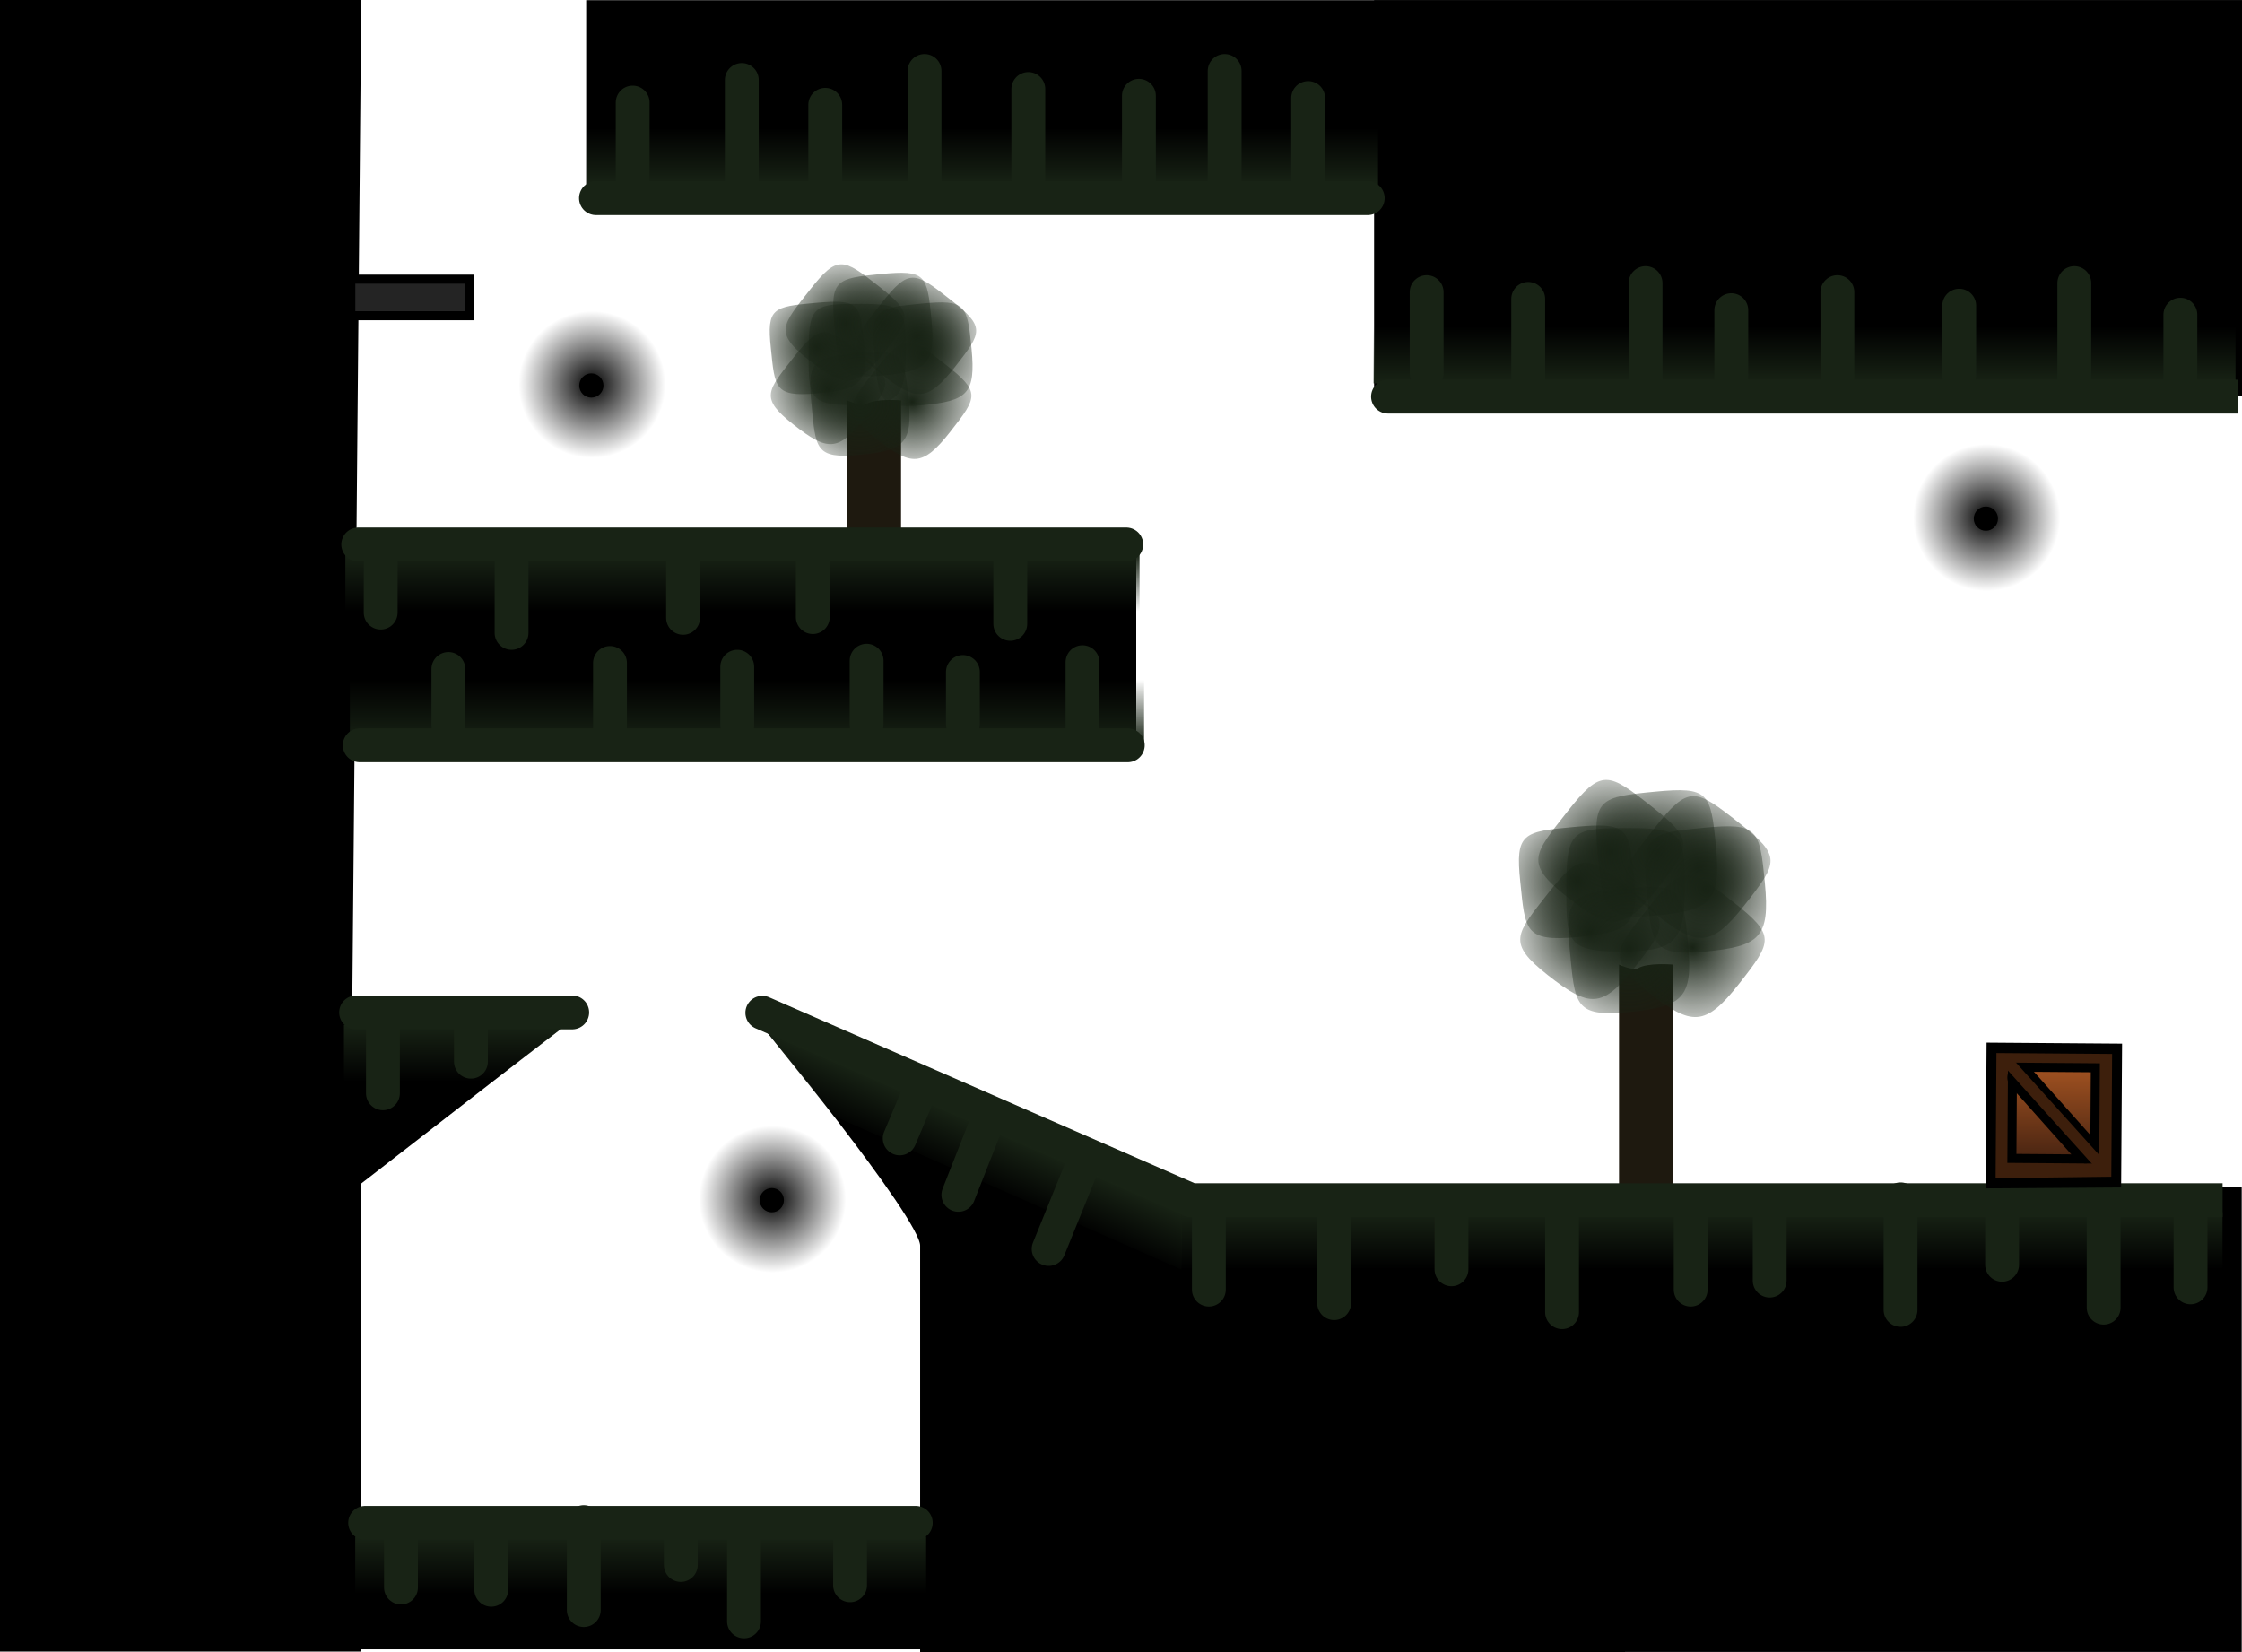 <svg version="1.1" xmlns="http://www.w3.org/2000/svg" xmlns:xlink="http://www.w3.org/1999/xlink" width="496.756" height="366.004" viewBox="0,0,496.756,366.004"><defs><radialGradient cx="169.049" cy="84.121" r="17.354" gradientUnits="userSpaceOnUse" id="color-1"><stop offset="0" stop-color="#182315"/><stop offset="1" stop-color="#182315" stop-opacity="0"/></radialGradient><radialGradient cx="166.733" cy="74.889" r="17.343" gradientUnits="userSpaceOnUse" id="color-2"><stop offset="0" stop-color="#182315"/><stop offset="1" stop-color="#182315" stop-opacity="0"/></radialGradient><radialGradient cx="175.491" cy="76.31" r="18.036" gradientUnits="userSpaceOnUse" id="color-3"><stop offset="0" stop-color="#182315"/><stop offset="1" stop-color="#182315" stop-opacity="0"/></radialGradient><radialGradient cx="187.647" cy="86.924" r="18.036" gradientUnits="userSpaceOnUse" id="color-4"><stop offset="0" stop-color="#182315"/><stop offset="1" stop-color="#182315" stop-opacity="0"/></radialGradient><radialGradient cx="188.705" cy="72.534" r="18.036" gradientUnits="userSpaceOnUse" id="color-5"><stop offset="0" stop-color="#182315"/><stop offset="1" stop-color="#182315" stop-opacity="0"/></radialGradient><radialGradient cx="172.833" cy="69.571" r="18.036" gradientUnits="userSpaceOnUse" id="color-6"><stop offset="0" stop-color="#182315"/><stop offset="1" stop-color="#182315" stop-opacity="0"/></radialGradient><radialGradient cx="181.219" cy="69.701" r="18.036" gradientUnits="userSpaceOnUse" id="color-7"><stop offset="0" stop-color="#182315"/><stop offset="1" stop-color="#182315" stop-opacity="0"/></radialGradient><radialGradient cx="176.14" cy="87.266" r="18.036" gradientUnits="userSpaceOnUse" id="color-8"><stop offset="0" stop-color="#182315"/><stop offset="1" stop-color="#182315" stop-opacity="0"/></radialGradient><radialGradient cx="190.107" cy="76.261" r="18.036" gradientUnits="userSpaceOnUse" id="color-9"><stop offset="0" stop-color="#182315"/><stop offset="1" stop-color="#182315" stop-opacity="0"/></radialGradient><radialGradient cx="337.88" cy="204.393" r="21.148" gradientUnits="userSpaceOnUse" id="color-10"><stop offset="0" stop-color="#182315"/><stop offset="1" stop-color="#182315" stop-opacity="0"/></radialGradient><radialGradient cx="335.058" cy="193.143" r="21.134" gradientUnits="userSpaceOnUse" id="color-11"><stop offset="0" stop-color="#182315"/><stop offset="1" stop-color="#182315" stop-opacity="0"/></radialGradient><radialGradient cx="345.73" cy="194.874" r="21.979" gradientUnits="userSpaceOnUse" id="color-12"><stop offset="0" stop-color="#182315"/><stop offset="1" stop-color="#182315" stop-opacity="0"/></radialGradient><radialGradient cx="360.544" cy="207.809" r="21.979" gradientUnits="userSpaceOnUse" id="color-13"><stop offset="0" stop-color="#182315"/><stop offset="1" stop-color="#182315" stop-opacity="0"/></radialGradient><radialGradient cx="361.833" cy="190.273" r="21.979" gradientUnits="userSpaceOnUse" id="color-14"><stop offset="0" stop-color="#182315"/><stop offset="1" stop-color="#182315" stop-opacity="0"/></radialGradient><radialGradient cx="342.492" cy="186.662" r="21.979" gradientUnits="userSpaceOnUse" id="color-15"><stop offset="0" stop-color="#182315"/><stop offset="1" stop-color="#182315" stop-opacity="0"/></radialGradient><radialGradient cx="352.711" cy="186.821" r="21.979" gradientUnits="userSpaceOnUse" id="color-16"><stop offset="0" stop-color="#182315"/><stop offset="1" stop-color="#182315" stop-opacity="0"/></radialGradient><radialGradient cx="346.522" cy="208.225" r="21.979" gradientUnits="userSpaceOnUse" id="color-17"><stop offset="0" stop-color="#182315"/><stop offset="1" stop-color="#182315" stop-opacity="0"/></radialGradient><radialGradient cx="363.542" cy="194.815" r="21.979" gradientUnits="userSpaceOnUse" id="color-18"><stop offset="0" stop-color="#182315"/><stop offset="1" stop-color="#182315" stop-opacity="0"/></radialGradient><linearGradient x1="385.392" y1="82.863" x2="385.392" y2="70.197" gradientUnits="userSpaceOnUse" id="color-19"><stop offset="0" stop-color="#182315"/><stop offset="1" stop-color="#182315" stop-opacity="0"/></linearGradient><linearGradient x1="203.24" y1="38.949" x2="203.24" y2="26.282" gradientUnits="userSpaceOnUse" id="color-20"><stop offset="0" stop-color="#182315"/><stop offset="1" stop-color="#182315" stop-opacity="0"/></linearGradient><linearGradient x1="362.639" y1="266.494" x2="362.639" y2="279.16" gradientUnits="userSpaceOnUse" id="color-21"><stop offset="0" stop-color="#182315"/><stop offset="1" stop-color="#182315" stop-opacity="0"/></linearGradient><linearGradient x1="201.47" y1="246.425" x2="196.391" y2="258.029" gradientUnits="userSpaceOnUse" id="color-22"><stop offset="0" stop-color="#182315"/><stop offset="1" stop-color="#182315" stop-opacity="0"/></linearGradient><linearGradient x1="127.509" y1="338.344" x2="127.509" y2="351.01" gradientUnits="userSpaceOnUse" id="color-23"><stop offset="0" stop-color="#182315"/><stop offset="1" stop-color="#182315" stop-opacity="0"/></linearGradient><linearGradient x1="85.822" y1="224.969" x2="85.822" y2="237.635" gradientUnits="userSpaceOnUse" id="color-24"><stop offset="0" stop-color="#182315"/><stop offset="1" stop-color="#182315" stop-opacity="0"/></linearGradient><radialGradient cx="116.752" cy="83.109" r="16.278" gradientUnits="userSpaceOnUse" id="color-25"><stop offset="0" stop-color="#000000"/><stop offset="1" stop-color="#000000" stop-opacity="0"/></radialGradient><radialGradient cx="425.734" cy="112.604" r="16.278" gradientUnits="userSpaceOnUse" id="color-26"><stop offset="0" stop-color="#000000"/><stop offset="1" stop-color="#000000" stop-opacity="0"/></radialGradient><radialGradient cx="156.734" cy="263.604" r="16.278" gradientUnits="userSpaceOnUse" id="color-27"><stop offset="0" stop-color="#000000"/><stop offset="1" stop-color="#000000" stop-opacity="0"/></radialGradient><linearGradient x1="151.059" y1="162.548" x2="151.059" y2="148.548" gradientUnits="userSpaceOnUse" id="color-28"><stop offset="0" stop-color="#182315"/><stop offset="1" stop-color="#182315" stop-opacity="0"/></linearGradient><linearGradient x1="150.225" y1="120.709" x2="150.225" y2="133.376" gradientUnits="userSpaceOnUse" id="color-29"><stop offset="0" stop-color="#182315"/><stop offset="1" stop-color="#182315" stop-opacity="0"/></linearGradient><linearGradient x1="440.702" y1="233.078" x2="440.546" y2="256.827" gradientUnits="userSpaceOnUse" id="color-30"><stop offset="0" stop-color="#a75522"/><stop offset="1" stop-color="#3f1f10"/></linearGradient></defs><g transform="translate(14.447,2.079)"><g data-paper-data="{&quot;isPaintingLayer&quot;:true}" fill-rule="nonzero" stroke-linejoin="miter" stroke-miterlimit="10" stroke-dasharray="" stroke-dashoffset="0" style="mix-blend-mode: normal"><path d="M173.278,141.289v-54.665c0,0 3.149,1.448 4.199,0.818c2.184,-1.309 7.719,-0.818 7.719,-0.818v54.665z" fill="#1e190f" stroke="#0c0c0c" stroke-width="0" stroke-linecap="butt"/><g stroke="none" stroke-width="0" stroke-linecap="butt"><path d="M161.45,77.033c5.924,-7.535 7.103,-6.845 14.637,-0.921c7.535,5.924 7.025,6.873 1.101,14.408c-5.924,7.535 -8.282,7.401 -15.817,1.478c-7.535,-5.924 -5.845,-7.43 0.078,-14.965z" fill="url(#color-1)"/><path d="M156.343,75c-0.917,-8.837 0.412,-9.129 9.953,-9.979c9.54,-0.849 9.828,0.113 10.744,8.95c0.917,8.837 -0.881,10.257 -10.422,11.106c-9.54,0.849 -9.358,-1.24 -10.275,-10.078z" fill="url(#color-2)"/><path d="M164.73,75.4c0,-9.961 1.406,-10.155 11.367,-10.155c9.961,0 10.155,1.103 10.155,11.064c0,9.961 -2.013,11.367 -11.974,11.367c-9.961,0 -9.549,-2.316 -9.549,-12.277z" fill="url(#color-3)"/><path d="M179.749,79.558c6.157,-7.831 7.382,-7.114 15.213,-0.957c7.831,6.157 7.301,7.144 1.145,14.974c-6.157,7.831 -8.608,7.692 -16.439,1.536c-7.831,-6.157 -6.075,-7.722 0.081,-15.553z" fill="url(#color-4)"/><path d="M180.807,65.168c6.157,-7.831 7.382,-7.114 15.213,-0.957c7.831,6.157 7.301,7.144 1.145,14.974c-6.157,7.831 -8.608,7.692 -16.439,1.536c-7.831,-6.157 -6.075,-7.722 0.081,-15.553z" fill="url(#color-5)"/><path d="M164.936,62.205c6.157,-7.831 7.382,-7.114 15.213,-0.957c7.831,6.157 7.301,7.144 1.145,14.974c-6.157,7.831 -8.608,7.692 -16.439,1.536c-7.831,-6.157 -6.075,-7.722 0.081,-15.553z" fill="url(#color-6)"/><path d="M170.42,69.825c-0.953,-9.915 0.428,-10.243 10.344,-11.196c9.915,-0.953 10.214,0.127 11.167,10.042c0.953,9.915 -0.916,11.508 -10.831,12.461c-9.915,0.953 -9.726,-1.391 -10.679,-11.307z" fill="url(#color-7)"/><path d="M165.341,87.39c-0.953,-9.915 0.428,-10.243 10.344,-11.196c9.915,-0.953 10.214,0.127 11.167,10.042c0.953,9.915 -0.916,11.508 -10.831,12.461c-9.915,0.953 -9.726,-1.391 -10.679,-11.307z" fill="url(#color-8)"/><path d="M179.308,76.386c-0.953,-9.915 0.428,-10.243 10.344,-11.196c9.915,-0.953 10.214,0.127 11.167,10.042c0.953,9.915 -0.916,11.508 -10.831,12.461c-9.915,0.953 -9.726,-1.391 -10.679,-11.307z" fill="url(#color-9)"/></g><path d="M344.278,266.289v-54.665c0,0 3.149,1.448 4.199,0.818c2.184,-1.309 7.719,-0.818 7.719,-0.818v54.665z" fill="#1e190f" stroke="#0c0c0c" stroke-width="0" stroke-linecap="butt"/><g stroke="none" stroke-width="0" stroke-linecap="butt"><path d="M328.62,195.756c7.219,-9.182 8.655,-8.341 17.837,-1.123c9.182,7.219 8.561,8.376 1.342,17.558c-7.219,9.182 -10.093,9.02 -19.275,1.801c-9.182,-7.219 -7.123,-9.054 0.095,-18.236z" fill="url(#color-10)"/><path d="M322.396,193.278c-1.117,-10.77 0.502,-11.125 12.128,-12.16c11.626,-1.035 11.976,0.137 13.094,10.907c1.117,10.77 -1.074,12.499 -12.7,13.534c-11.626,1.035 -11.405,-1.511 -12.522,-12.281z" fill="url(#color-11)"/><path d="M332.616,193.766c0,-12.139 1.714,-12.375 13.853,-12.375c12.139,0 12.375,1.344 12.375,13.483c0,12.139 -2.452,13.853 -14.591,13.853c-12.139,0 -11.636,-2.822 -11.636,-14.961z" fill="url(#color-12)"/><path d="M350.919,198.832c7.503,-9.543 8.996,-8.669 18.538,-1.167c9.543,7.503 8.898,8.705 1.395,18.248c-7.503,9.543 -10.49,9.374 -20.032,1.872c-9.543,-7.503 -7.403,-9.41 0.099,-18.953z" fill="url(#color-13)"/><path d="M352.209,181.296c7.503,-9.543 8.996,-8.669 18.538,-1.167c9.543,7.503 8.898,8.705 1.395,18.248c-7.503,9.543 -10.49,9.374 -20.032,1.872c-9.543,-7.503 -7.403,-9.41 0.099,-18.953z" fill="url(#color-14)"/><path d="M332.867,177.686c7.503,-9.543 8.996,-8.669 18.538,-1.167c9.543,7.503 8.898,8.705 1.395,18.248c-7.503,9.543 -10.49,9.374 -20.032,1.872c-9.543,-7.503 -7.403,-9.41 0.099,-18.953z" fill="url(#color-15)"/><path d="M339.551,186.972c-1.161,-12.083 0.522,-12.482 12.605,-13.643c12.083,-1.161 12.447,0.154 13.608,12.237c1.161,12.083 -1.116,14.024 -13.199,15.185c-12.083,1.161 -11.853,-1.696 -13.014,-13.779z" fill="url(#color-16)"/><path d="M333.362,208.377c-1.161,-12.083 0.522,-12.482 12.605,-13.644c12.083,-1.161 12.447,0.154 13.608,12.237c1.161,12.083 -1.116,14.024 -13.199,15.185c-12.083,1.161 -11.853,-1.696 -13.014,-13.779z" fill="url(#color-17)"/><path d="M350.382,194.967c-1.161,-12.083 0.522,-12.482 12.605,-13.643c12.083,-1.161 12.447,0.154 13.608,12.237c1.161,12.083 -1.116,14.024 -13.199,15.185c-12.083,1.161 -11.853,-1.696 -13.014,-13.779z" fill="url(#color-18)"/></g><path d="M189.925,363.425c0,0 0,-69.499 0,-89.534c0,-6.338 -36,-50.014 -36,-50.014l95.201,37.5h232.622v102.048z" fill="#000000" stroke="#000000" stroke-width="1" stroke-linecap="butt"/><path d="M115.931,43.575v-45.114h365.878v45.114z" fill="#000000" stroke="#000000" stroke-width="1" stroke-linecap="butt"/><path d="M-13.947,363.34v-364.919h79.042l-2,223.469h51l-49,38v103.45z" fill="#000000" stroke="#000000" stroke-width="1" stroke-linecap="butt"/><path d="M62.591,362.84v-28.527h129.635v28.527z" fill="#000000" stroke="#000000" stroke-width="1" stroke-linecap="butt"/><path d="M290.512,85.13v-86.669h191.297v86.669z" fill="#000000" stroke="#000000" stroke-width="1" stroke-linecap="butt"/><path d="M465.822,85.795h15.609h-188.333" fill="none" stroke="#182315" stroke-width="7.5" stroke-linecap="round"/><path d="M117.602,41.819h171" fill="none" stroke="#182315" stroke-width="7.5" stroke-linecap="round"/><path d="M66.459,335.306h122" fill="none" stroke="#182315" stroke-width="7.5" stroke-linecap="round"/><path d="M64.459,222.227h47.875" fill="none" stroke="#182315" stroke-width="7.5" stroke-linecap="round"/><path d="M465.105,263.82h12.904h-228.553l-94.997,-41.514" fill="none" stroke="#182315" stroke-width="7.5" stroke-linecap="round"/><path d="M480.873,70.197v12.667h-190.963v-12.667z" fill="url(#color-19)" stroke="#182315" stroke-width="0" stroke-linecap="butt"/><path d="M290.883,26.282v12.667h-175.286v-12.667z" fill="url(#color-20)" stroke="#182315" stroke-width="0" stroke-linecap="butt"/><path d="M247.287,279.16v-12.667h230.703v12.667z" fill="url(#color-21)" stroke="#182315" stroke-width="0" stroke-linecap="butt"/><path d="M170.303,245.189l-15.088,-18.937l92.176,40.347l-0.079,12.604z" fill="url(#color-22)" stroke="#182315" stroke-width="0" stroke-linecap="butt"/><path d="M64.262,351.01v-12.667h126.495v12.667z" fill="url(#color-23)" stroke="#182315" stroke-width="0" stroke-linecap="butt"/><path d="M61.762,237.635v-12.667h49.286l-16.421,12.667z" fill="url(#color-24)" stroke="#182315" stroke-width="0" stroke-linecap="butt"/><g stroke="none" stroke-linecap="butt"><path d="M113.894,83.332c0,-1.482 1.201,-2.683 2.683,-2.683c1.482,0 2.683,1.201 2.683,2.683c0,1.482 -1.201,2.683 -2.683,2.683c-1.482,0 -2.683,-1.201 -2.683,-2.683z" fill="#000000" stroke-width="NaN"/><path d="M100.474,83.109c0,-8.99 7.288,-16.278 16.278,-16.278c8.99,0 16.278,7.288 16.278,16.278c0,8.99 -7.288,16.278 -16.278,16.278c-8.99,0 -16.278,-7.288 -16.278,-16.278z" fill="url(#color-25)" stroke-width="0"/></g><g stroke="none" stroke-linecap="butt"><path d="M422.876,112.828c0,-1.482 1.201,-2.683 2.683,-2.683c1.482,0 2.683,1.201 2.683,2.683c0,1.482 -1.201,2.683 -2.683,2.683c-1.482,0 -2.683,-1.201 -2.683,-2.683z" fill="#000000" stroke-width="NaN"/><path d="M409.456,112.604c0,-8.99 7.288,-16.278 16.278,-16.278c8.99,0 16.278,7.288 16.278,16.278c0,8.99 -7.288,16.278 -16.278,16.278c-8.99,0 -16.278,-7.288 -16.278,-16.278z" fill="url(#color-26)" stroke-width="0"/></g><g stroke="none" stroke-linecap="butt"><path d="M153.876,263.828c0,-1.482 1.201,-2.683 2.683,-2.683c1.482,0 2.683,1.201 2.683,2.683c0,1.482 -1.201,2.683 -2.683,2.683c-1.482,0 -2.683,-1.201 -2.683,-2.683z" fill="#000000" stroke-width="NaN"/><path d="M140.456,263.604c0,-8.99 7.288,-16.278 16.278,-16.278c8.99,0 16.278,7.288 16.278,16.278c0,8.99 -7.288,16.278 -16.278,16.278c-8.99,0 -16.278,-7.288 -16.278,-16.278z" fill="url(#color-27)" stroke-width="0"/></g><path d="M45.512,165.148v-47.669h191.297v47.669z" fill="#000000" stroke="#000000" stroke-width="1" stroke-linecap="butt"/><path d="M239.04,148.548v14h-175.963v-14z" fill="url(#color-28)" stroke="#182315" stroke-width="0" stroke-linecap="butt"/><path d="M65.264,163.043h170.167" fill="none" stroke="#182315" stroke-width="7.5" stroke-linecap="round"/><g stroke="#182315"><path d="M62.077,133.376v-13.333l175.963,0.667v12.667z" data-paper-data="{&quot;index&quot;:null}" fill="url(#color-29)" stroke-width="0" stroke-linecap="butt"/><path d="M235.098,118.548h-170.167" data-paper-data="{&quot;index&quot;:null}" fill="none" stroke-width="7.5" stroke-linecap="round"/></g><path d="M74.4,349.642v-11" fill="none" stroke="#182315" stroke-width="7.5" stroke-linecap="round"/><path d="M94.4,350.142v-13.5" fill="none" stroke="#182315" stroke-width="7.5" stroke-linecap="round"/><path d="M114.9,354.642v-19.5" fill="none" stroke="#182315" stroke-width="7.5" stroke-linecap="round"/><path d="M136.4,336.142v8.5" fill="none" stroke="#182315" stroke-width="7.5" stroke-linecap="round"/><path d="M150.4,336.642v20.5" fill="none" stroke="#182315" stroke-width="7.5" stroke-linecap="round"/><path d="M173.9,349.142v-11.5" fill="none" stroke="#182315" stroke-width="7.5" stroke-linecap="round"/><path d="M184.9,250.142l4,-9.5" fill="none" stroke="#182315" stroke-width="7.5" stroke-linecap="round"/><path d="M197.9,262.642l6.5,-16.5" fill="none" stroke="#182315" stroke-width="7.5" stroke-linecap="round"/><path d="M225.4,256.142l-7.5,18.5" fill="none" stroke="#182315" stroke-width="7.5" stroke-linecap="round"/><path d="M70.4,240.142v-16" fill="none" stroke="#182315" stroke-width="7.5" stroke-linecap="round"/><path d="M89.9,233.142v-9" fill="none" stroke="#182315" stroke-width="7.5" stroke-linecap="round"/><path d="M253.4,283.642v-18" fill="none" stroke="#182315" stroke-width="7.5" stroke-linecap="round"/><path d="M281.156,264.642v22" fill="none" stroke="#182315" stroke-width="7.5" stroke-linecap="round"/><path d="M307.156,266.142v13" fill="none" stroke="#182315" stroke-width="7.5" stroke-linecap="round"/><path d="M331.656,266.142v22.5" fill="none" stroke="#182315" stroke-width="7.5" stroke-linecap="round"/><path d="M360.156,283.642v-17.5" fill="none" stroke="#182315" stroke-width="7.5" stroke-linecap="round"/><path d="M377.656,265.642v16" fill="none" stroke="#182315" stroke-width="7.5" stroke-linecap="round"/><path d="M406.656,263.642v24.5" fill="none" stroke="#182315" stroke-width="7.5" stroke-linecap="round"/><path d="M429.156,278.142v-12" fill="none" stroke="#182315" stroke-width="7.5" stroke-linecap="round"/><path d="M451.656,287.642v-22" fill="none" stroke="#182315" stroke-width="7.5" stroke-linecap="round"/><path d="M470.906,283.142v-16.5" fill="none" stroke="#182315" stroke-width="7.5" stroke-linecap="round"/><path d="M468.653,82.642v-15" fill="none" stroke="#182315" stroke-width="7.5" stroke-linecap="round"/><path d="M445.156,83.142v-22.5" fill="none" stroke="#182315" stroke-width="7.5" stroke-linecap="round"/><path d="M419.656,65.642v15.5" fill="none" stroke="#182315" stroke-width="7.5" stroke-linecap="round"/><path d="M392.656,62.642v19" fill="none" stroke="#182315" stroke-width="7.5" stroke-linecap="round"/><path d="M369.156,66.642v15" fill="none" stroke="#182315" stroke-width="7.5" stroke-linecap="round"/><path d="M350.156,82.142v-21.5" fill="none" stroke="#182315" stroke-width="7.5" stroke-linecap="round"/><path d="M324.156,82.142v-18" fill="none" stroke="#182315" stroke-width="7.5" stroke-linecap="round"/><path d="M301.656,62.642v18" fill="none" stroke="#182315" stroke-width="7.5" stroke-linecap="round"/><path d="M275.4,19.642v18.5" fill="none" stroke="#182315" stroke-width="7.5" stroke-linecap="round"/><path d="M125.734,20.642v17.5" fill="none" stroke="#182315" stroke-width="7.5" stroke-linecap="round"/><path d="M149.912,15.642v22.5" fill="none" stroke="#182315" stroke-width="7.5" stroke-linecap="round"/><path d="M168.4,21.142v18.5" fill="none" stroke="#182315" stroke-width="7.5" stroke-linecap="round"/><path d="M190.4,38.642v-25" fill="none" stroke="#182315" stroke-width="7.5" stroke-linecap="round"/><path d="M213.4,17.642v20" fill="none" stroke="#182315" stroke-width="7.5" stroke-linecap="round"/><path d="M237.9,19.142v19.5" fill="none" stroke="#182315" stroke-width="7.5" stroke-linecap="round"/><path d="M256.9,13.642v24.5" fill="none" stroke="#182315" stroke-width="7.5" stroke-linecap="round"/><path d="M69.9,119.642v14" fill="none" stroke="#182315" stroke-width="7.5" stroke-linecap="round"/><path d="M98.9,138.142v-18.5" fill="none" stroke="#182315" stroke-width="7.5" stroke-linecap="round"/><path d="M84.9,158.642v-12.5" fill="none" stroke="#182315" stroke-width="7.5" stroke-linecap="round"/><path d="M120.708,161.309v-16.5" fill="none" stroke="#182315" stroke-width="7.5" stroke-linecap="round"/><path d="M136.9,134.809v-15" fill="none" stroke="#182315" stroke-width="7.5" stroke-linecap="round"/><path d="M165.642,118.809v15.833" fill="none" stroke="#182315" stroke-width="7.5" stroke-linecap="round"/><path d="M177.567,144.309v14.167" fill="none" stroke="#182315" stroke-width="7.5" stroke-linecap="round"/><path d="M148.9,158.642v-13" fill="none" stroke="#182315" stroke-width="7.5" stroke-linecap="round"/><path d="M198.9,158.309v-11.5" fill="none" stroke="#182315" stroke-width="7.5" stroke-linecap="round"/><path d="M209.4,121.642v14.5" fill="none" stroke="#182315" stroke-width="7.5" stroke-linecap="round"/><path d="M225.4,159.642v-15" fill="none" stroke="#182315" stroke-width="7.5" stroke-linecap="round"/><path d="M63.283,67.871v-8.1h26.2v8.1z" fill="#242424" stroke="#000000" stroke-width="2" stroke-linecap="butt"/><path d="M425.504,261.214l0.212,-32.294l30.021,0.225l-0.212,31.857z" fill="#000000" stroke="none" stroke-width="0" stroke-linecap="butt"/><path d="M429.481,257.185l0.157,-24.192l22.129,0.168l-0.157,23.749z" fill="url(#color-30)" stroke="#3d1f0c" stroke-width="3.5" stroke-linecap="butt"/><path d="M431.327,254.573l0.13,-20.221l18.354,0.143l-0.13,20.221z" fill="none" stroke="#000000" stroke-width="2" stroke-linecap="butt"/><path d="M447.609,252.673l-14.286,-16.027" fill="none" stroke="#000000" stroke-width="6" stroke-linecap="round"/><path d="M430.556,233.36l19.776,21.944" fill="none" stroke="#3d1f0c" stroke-width="2.5" stroke-linecap="round"/></g></g></svg>